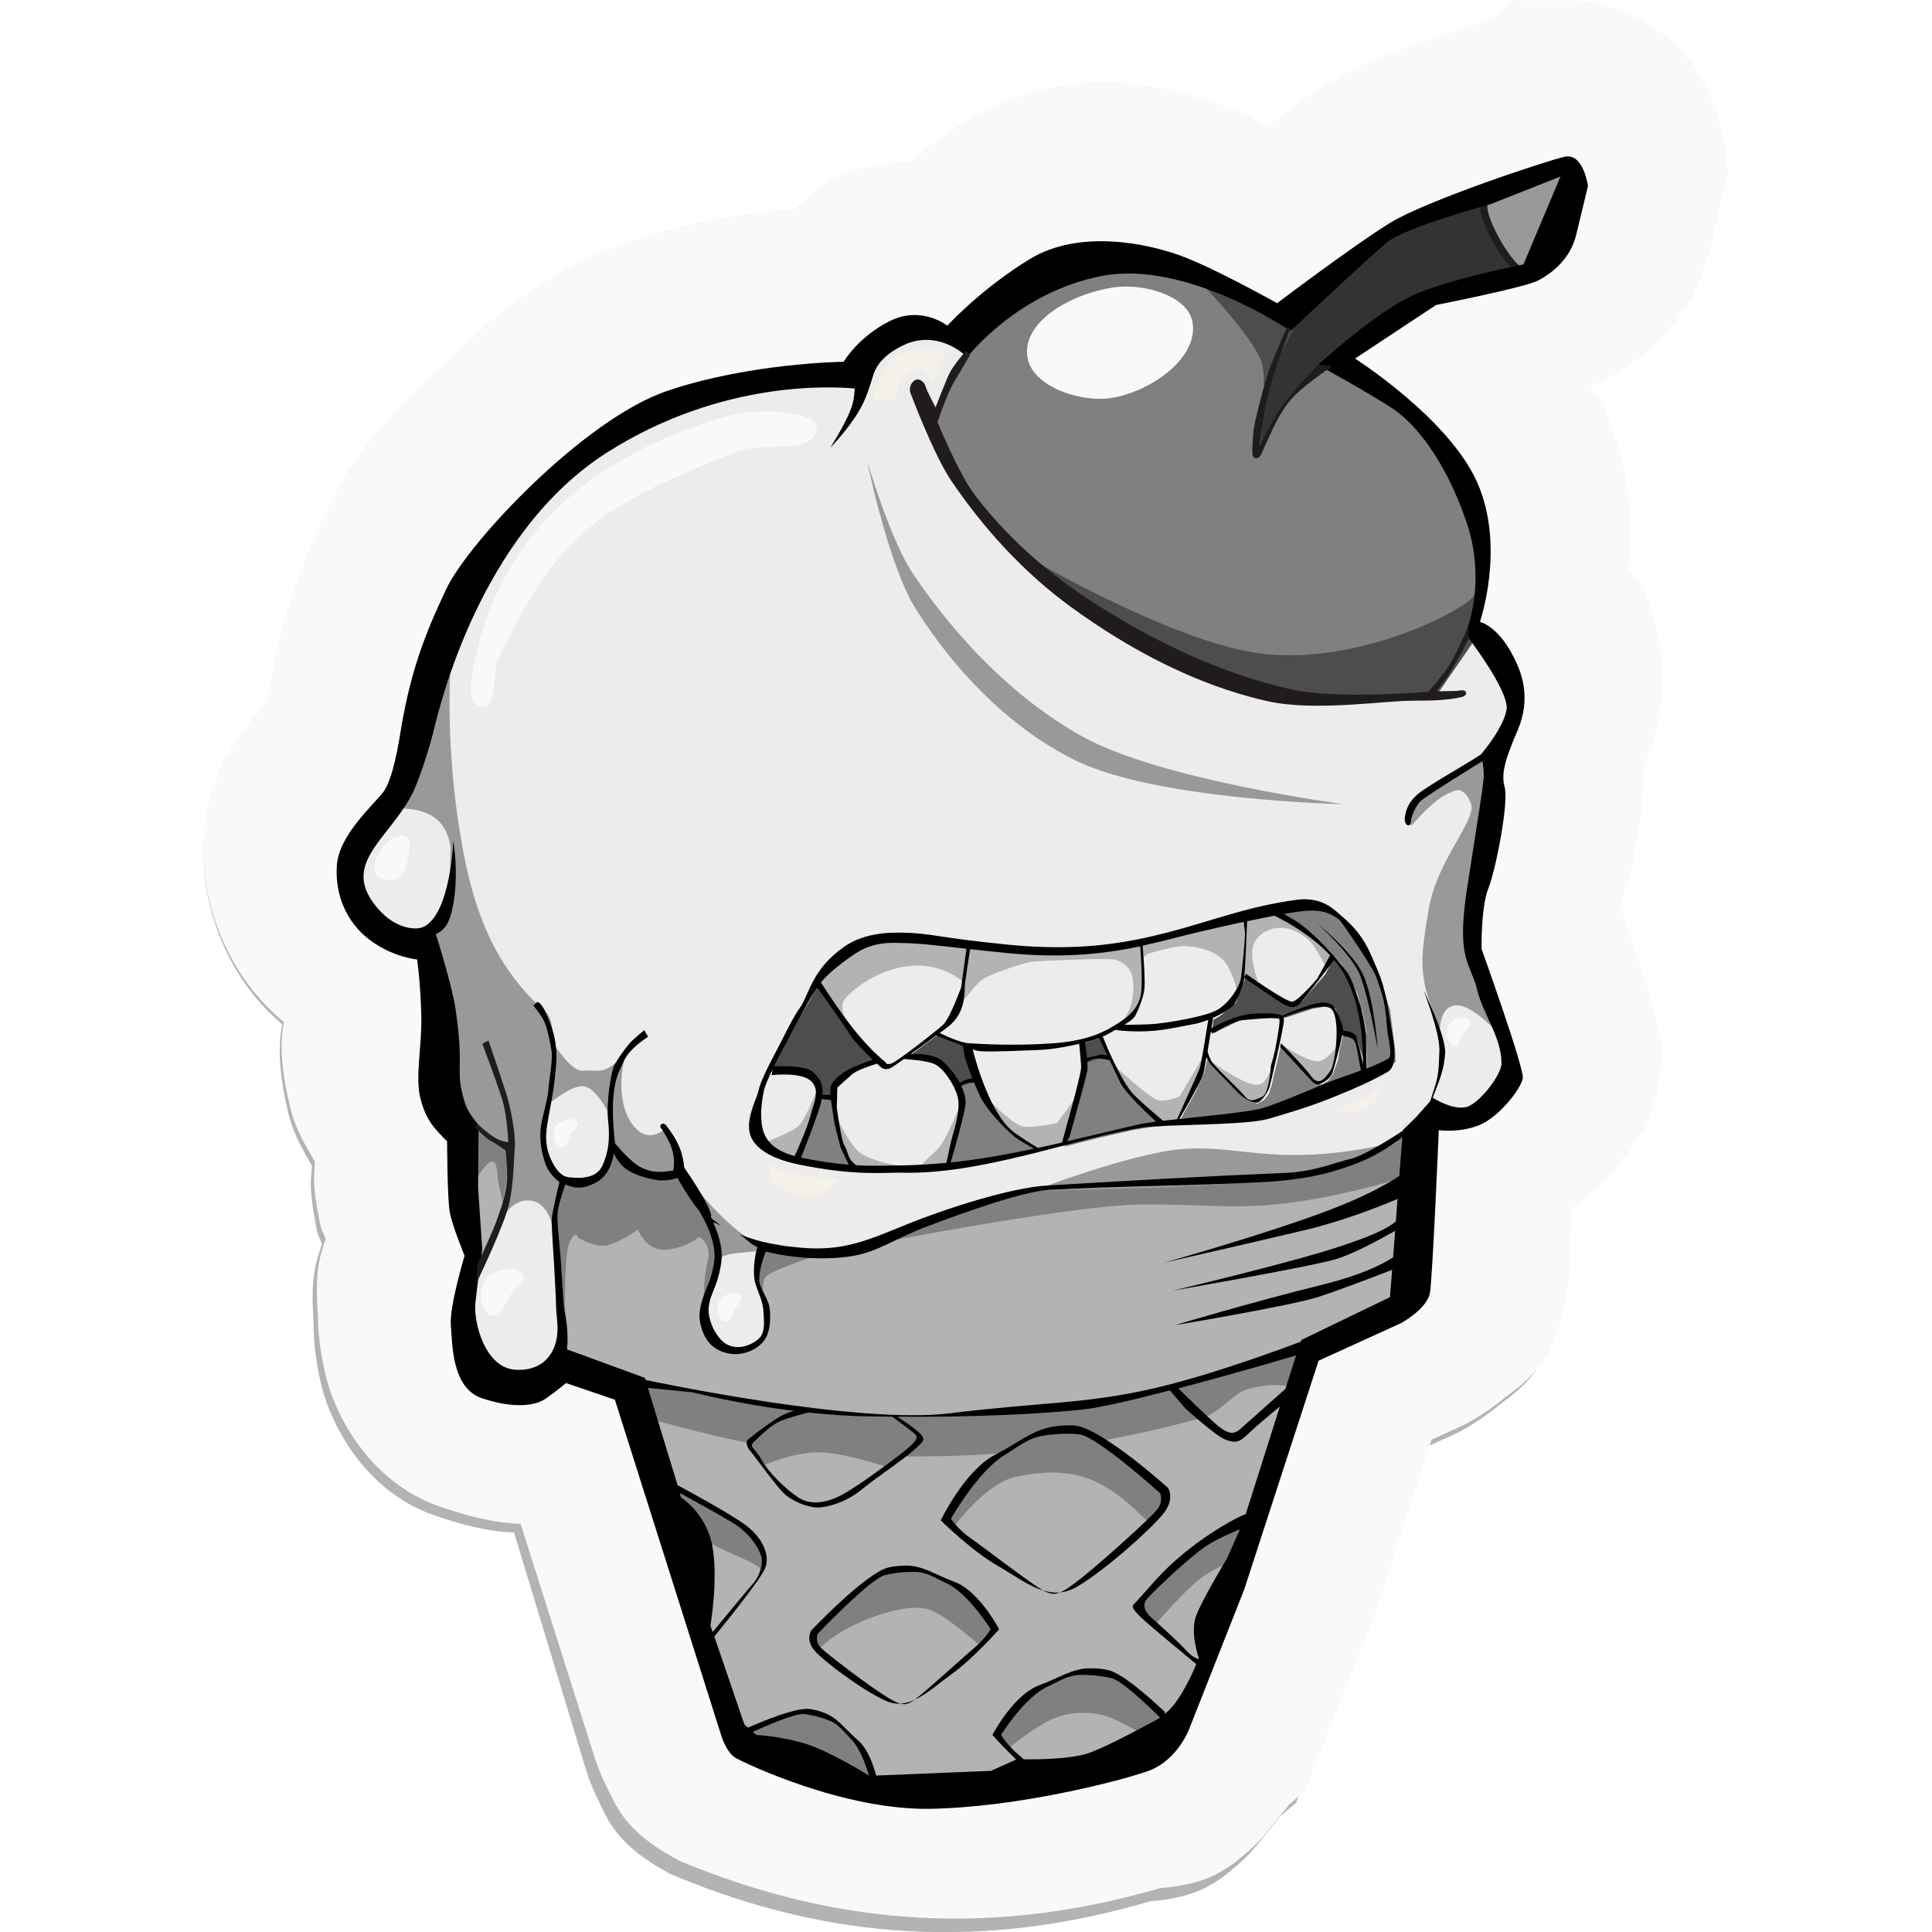 <?xml version="1.0" encoding="UTF-8"?>
<!-- Created with Inkscape (http://www.inkscape.org/) -->
<svg id="svg1140" width="30mm" height="30mm" version="1.1" viewBox="0 0 30 30" xmlns="http://www.w3.org/2000/svg">
 <g id="layer1">
  <path id="path56650" d="m3.171 12.991c-0.08 1.075 0.368 2.204 1.211 2.915-0.051 0.267-0.081 0.659 0.106 1.422 0.066 0.269 0.215 0.525 0.355 0.772-0.007 0.223-0.058 0.296 0.063 0.928l-6.49e-4 -6.5e-4c0.043 0.225 0.05 0.148 0.093 0.293-0.078 0.247-0.183 0.466-0.129 1.222 1.62e-5 -0.002-0.015 0.421 0.127 0.991 0.142 0.57 0.657 1.621 1.749 1.997 0.399 0.137 0.804 0.251 1.237 0.266l1.114 3.676 0.002 0.003-6.4e-6 6.49e-4c0.001 0.004 0.066 0.227 0.19 0.473 0.124 0.249 0.25 0.664 1.016 1.091l0.105 0.059 0.111 0.046c2.378 0.983 4.765 1.137 7.343 0.377 0.404-0.027 0.702-0.129 0.851-0.208 0.223-0.117 0.319-0.201 0.4-0.268 0.325-0.269 0.379-0.372 0.489-0.503 0.107-0.128 0.199-0.244 0.267-0.33l0.256-0.222 1.101-2.755 0.915-2.763 0.516-0.237 0.071-0.04s0.251-0.135 0.523-0.357c0.222-0.181 0.614-0.392 0.86-1.082l-20.92-7.739z" color="#000000" fill="#b3b3b3" stroke-width=".424" style="-inkscape-stroke:none"/>
  <path id="path56387" d="m23.465-4.3329379e-7 -0.256 0.283c-0.252 0.082-0.498 0.146-0.842 0.27-0.618 0.222-1.155 0.381-1.842 0.803-0.367 0.225-0.502 0.349-0.857 0.607-0.27-0.13-0.283-0.178-0.604-0.293-0.864-0.309-2.392-0.815-4.132 0.248-0.335 0.205-0.556 0.402-0.807 0.604-0.386-0.001-0.795 0.064-1.205 0.268-0.261 0.13-0.393 0.299-0.591 0.458-0.641 0.045-1.527 0.151-2.606 0.518-1.245 0.423-2.07 1.159-2.845 1.897-0.774 0.738-1.337 1.272-1.81 2.267-0.4 0.841-0.692 1.672-0.866 2.648l-0.007 0.038c-0.017 0.109-0.035 0.203-0.054 0.295-0.083 0.092-0.073 0.065-0.219 0.251-0.267 0.342-0.687 0.835-0.755 1.817-0.074 1.066 0.386 2.186 1.24 2.892-0.048 0.264-0.074 0.651 0.12 1.404 0.069 0.266 0.22 0.518 0.362 0.762-0.005 0.22-0.055 0.292 0.072 0.916l-6.49e-4 -6.49e-4c0.045 0.222 0.052 0.146 0.095 0.289-0.076 0.244-0.178 0.46-0.117 1.207-1.461e-4 -0.002-0.011 0.416 0.137 0.979 0.148 0.563 0.672 1.601 1.769 1.972 0.4 0.135 0.806 0.248 1.24 0.263l1.15 3.631 0.002 0.003v6.49e-4c0.001 0.004 0.069 0.224 0.194 0.468 0.127 0.246 0.256 0.656 1.026 1.077l0.105 0.058 0.112 0.045c2.387 0.971 4.776 1.123 7.347 0.372 0.403-0.027 0.7-0.128 0.849-0.206 0.221-0.116 0.317-0.199 0.398-0.265 0.322-0.265 0.375-0.367 0.484-0.496 0.106-0.126 0.197-0.241 0.264-0.326l0.254-0.219 1.074-2.721 0.887-2.729 0.514-0.234 0.071-0.039s0.25-0.134 0.519-0.353c0.27-0.219 0.796-0.482 0.986-1.611 0.077-0.455 0.049-0.459 0.064-0.722 0.011-0.189 0.023-0.415 0.034-0.635 0.263-0.189 0.466-0.382 0.628-0.57 0.134-0.154 0.249-0.307 0.363-0.494 0.114-0.187 0.259-0.311 0.356-0.935 0.082-0.524 0.014-0.594-0.003-0.705-0.018-0.111-0.034-0.18-0.05-0.247-0.032-0.133-0.064-0.243-0.1-0.362-0.072-0.238-0.157-0.498-0.243-0.751-0.108-0.318-0.15-0.434-0.215-0.617 0.141-0.403 0.205-0.69 0.267-1.046 0.036-0.209 0.067-0.418 0.086-0.649 0.011-0.14 0.032-0.287 0.017-0.505-0.036 0.115 0.129-0.208 0.229-0.702 0.109-0.541 0.081-1.32-0.228-2.022-0.059-0.134-0.169-0.201-0.24-0.323 0.071-0.669 0.04-1.546-0.379-2.497-0.063-0.144-0.15-0.218-0.22-0.345 0.081-0.034 0.054 0.003 0.187-0.065 0.584-0.298 1.399-0.892 1.687-2.094 0.087-0.362 0.182-0.75 0.182-0.75l0.094-0.384-0.052-0.393s-0.028-0.322-0.195-0.739c-0.084-0.208-0.199-0.479-0.511-0.812-0.312-0.333-0.956-0.731-1.663-0.741h-0.028zm1.657 14.216 0.004 0.022c-0.008 0.024 0.031-0.094-0.016 0.024 0.008-0.021 0.004-0.026 0.011-0.046z" color="#000000" fill="#f9f9f9" stroke-width=".421" style="-inkscape-stroke:none"/>
  <path id="path30503" d="m7.386 17.532-0.058 1.046 0.075 0.902 0.031 0.107 0.193-0.33 0.191-0.421 0.092-0.486 0.002-0.515-0.095-0.083zm14.654 0.008-0.168 0.043-0.412 0.209-0.709 0.344-1.496 0.179-1.823 0.055-1.35 0.103-1.292 0.324-1.309 0.541-0.91 0.147-0.626-0.097-0.083-0.03-0.095 0.247 0.022 0.388 0.145 0.561-0.164 0.323-0.284 0.095-0.31-0.081-0.203-0.396 0.019-0.465 0.172-0.448-0.292-0.912-0.242-0.419-0.123-0.036-0.197 0.064-0.547-0.152-0.268-0.291-0.02-0.035-0.074 0.363-0.203 0.161-0.269 0.052-0.197-0.045-0.04 0.165-0.083 1.126 0.073 0.772 0.087 0.459-0.1 0.134 1.184 0.528 0.922 3.347 0.713 2.162 1.752 0.75 1.876 0.086 1.135-0.169 1.381-0.389 0.585-0.503 0.293-0.504 0.545-1.177 0.992-3.178 0.309-0.958 1.51-0.715 0.191-2.389z" fill="#b3b3b3"/>
  <path id="path41225" d="m7.321 17.425-0.029 1.122s0.14-0.367 0.295-0.486c0.155-0.119 0.124 0.209 0.157 0.33 0.033 0.122 0.086 0.401 0.086 0.401l0.084-0.315 0.054-0.629zm14.684 0.112-0.433 0.217-0.641 0.309-1.559 0.232-1.24 0.065-1.61 0.063-0.685 0.079-0.958 0.282-0.887 0.328-0.292 0.119-0.933 0.227-0.46-0.013-0.46-0.078-0.081 0.222-0.016 0.254 0.105 0.306c-0.018-0.136-0.018-0.281 0.053-0.338 0.147-0.119 0.841-0.335 0.841-0.335s3.77-0.767 4.993-0.773c1.223-0.005 1.577 0.113 2.726-0.095 0.753-0.136 1.499-0.375 1.499-0.375zm-10.151 2.613c0.003 0.025 0.008 0.048 0.012 0.072l0.025 0.035zm0.012 0.072-0.815-1.17-0.448-0.796-0.088-0.059-0.34 0.035-0.326-0.075-0.302-0.304-0.047-0.055-0.09 0.377-0.237 0.16-0.399 0.002-0.072 0.171-0.09 0.353 0.168 1.827s-0.038-1.169 0.062-1.389c0.1-0.22 0.13-0.085 0.13-0.085s0.284 0.187 0.504 0.111c0.22-0.076 0.43-0.234 0.43-0.234s0.123 0.338 0.437 0.314c0.314-0.024 0.511-0.198 0.511-0.198s0.207 0.097 0.131 0.39c-0.076 0.293-0.055 0.813-0.055 0.813l0.984 0.021s-0.028-0.094-0.049-0.209z" fill="#808080"/>
  <path id="path15750" d="m15.077 5.262-0.038 0.22-0.287 0.451-0.238 0.548 0.144 0.617 0.819 1.163 0.586 0.608 0.603 0.463 0.574 0.37 0.603 0.364s0.814 0.39 0.842 0.403c0.028 0.013 0.61 0.225 0.61 0.225l0.981 0.185 1.047-0.032 0.866-0.036 0.326-0.398 0.332-0.62 0.538 0.689 0.006 0.875-0.165 0.476-0.259 2.088-0.119 0.748 0.563 1.608 0.136 0.444-0.44 0.482-0.629 0.154-0.353 0.108-0.085 1.749-0.155-1.611 0.029-0.061-0.345 0.22-0.884 0.386-1.269 0.155-1.327 0.05-1.469 0.06-0.583 0.057-1.422 0.394-1.272 0.513-1.25 0.086-0.274-0.13-0.04 0.228-0.011 0.377 0.157 0.445-0.04 0.319-0.166 0.202-0.309 0.071-0.306-0.143-0.141-0.289-0.012-0.342 0.192-0.56-0.039-0.442-0.303-0.632-0.24-0.346-0.293 0.05-0.364-0.104-0.442-0.384-0.128 0.432-0.251 0.139-0.332-0.015-0.088 0.305-0.048 0.624 0.131 1.074-0.069 0.804-0.419 0.336-1.168-0.549 0.181-0.502 0.099-0.787 0.199-0.233 0.241-0.581 0.103-0.786 0.027-0.251-0.242-0.078-0.31-0.208-0.369-0.732-0.102-1.298-0.39-0.87-0.544-0.199-0.428-0.81 0.118-0.725 0.906-1.293 0.179-0.927 0.601-1.48 0.795-1.076 0.772-0.999 0.717-0.263 1.777-0.829 0.878-0.143 0.915 0.001 0.379-0.274 0.457-0.415 1.041 0.076z" fill="#ececec"/>
  <path id="path41560" d="m14.423 6.566 0.491-0.879 0.209-0.519 0.937-0.888 1.275-0.284 1.619 0.424 1.11 0.54-0.08 0.208-0.266 0.711-0.143 0.503-0.051 0.515-0.007 0.141 0.198-0.336 0.188-0.373 0.425-0.452 0.335-0.256 1.022 0.523 0.502 0.64 0.468 0.666 0.292 0.612 0.084 0.626-0.158 0.996-0.174 0.372-0.489 0.738-1.098 0.091-1.351-0.086-2.104-0.771-1.573-1.156-0.871-0.909z" fill="#808080"/>
  <path id="path133721" transform="scale(.265)" d="m76.84 53.133-2.287 0.467 1.361 0.479 1.072 0.773 0.705 0.689 0.9 0.926 0.379 0.646 0.543 1.066 0.264 0.799 0.305 1.488 0.008 1.309 0.041 1.148 0.721-0.217 0.932-0.467-0.029-0.654-0.293-2.375-0.824-2.545-1.383-2.344-0.938-0.752-1.477-0.438zm1.961 7.434-0.102 0.113-0.209 0.842-0.072 0.537-0.311 0.871-0.264 0.383-0.391 0.242-0.221-0.068-0.443-0.359-0.432-0.523-0.68-0.715-0.531-0.555 0.053-0.082-0.127-0.066-0.264 1.18-0.436 1.674c-0.16 0.262-0.313 0.429-0.459 0.486l-0.258 0.072-0.199 0.02-0.416-0.205-0.551-0.547-0.928-0.957-0.42-0.438-0.334-0.621-0.307 1.188-0.496 1.043-0.932 1.656 1.42-0.008 2.725-0.096 1.178-0.205 5.656-2.105-0.111-0.561-0.277-1.426-0.217-0.463-0.646-0.307zm-14.234 1.457-0.445 0.029-0.486 0.211-0.146 0.967-0.498 2.117-0.607 1.84 1.947-0.5 2.135-0.488 1.08-0.166 0.645-0.055-1.611-1.5-0.549-0.77-0.393-0.711-0.469-0.918-0.602-0.057zm-7.182 1.383-0.438 0.035-0.371 0.109-0.363 0.094 0.279 0.949-0.057 0.549-0.277 1.217-0.51 1.961 0.289 0.027 1.328-0.184 1.102-0.15 2.344-0.467 0.271-0.135-0.561-0.275-1.01-0.668-0.969-1.062-0.881-1.658-0.178-0.342zm-9.191 0.963-1.336 3.557 1.523 0.502 1.777 0.23-0.656-1.219-0.361-1.227-0.24-1.807-0.707-0.037z" fill="#808080"/>
  <path id="path183153" d="m19.521 7.084 0.071-0.634 0.167-0.701 0.362-0.957 1.525-1.247 2.56-0.893 0.147 0.44-0.39 1.186-1.467 0.376-0.229-0.004-0.955 0.595-0.674 0.454-0.338 0.199-0.296 0.318-0.22 0.338z" fill="#333"/>
  <path id="path197092" d="m24.321 2.625-1.185 0.392s-0.243 0.039 0.036 0.597c0.279 0.558 0.523 0.661 0.523 0.661l0.451-0.543z" fill="#999" stroke="#201c1d" stroke-width=".112px"/>
  <path id="path268684" transform="scale(.265)" d="m75.004 53.516-2.463 0.568-5.627 1.266-4.627 0.588-5.055-0.541-0.484-0.09-3.496-0.264-1.68 0.051-1.994 0.805-0.703 0.705-0.441 0.248-0.295 0.514-0.16 0.225 0.016 0.025-0.041 0.072 0.82 1.154 0.178 0.279c0.001-0.007 0.004-0.014 0.006-0.021l0.941 1.324 1.561 1.797-1.053 0.469-0.992 0.615-0.406 0.5-0.041 0.828 0.189 1.312 0.762 1.48 1.324 0.912 1.17 0.363 1.758-0.127 0.652-0.518 1.264-1.648 0.402-1.598-0.295-1.164-0.738-1-0.834-0.566-1.477-0.102 1.352-0.996 0.496-0.354 1.711 0.652 0.424 1.209 0.602 1.721 0.885 1.369 1.133 0.74 1.064 0.33 1.311-0.287 0.41-0.457 0.568-0.852 0.574-2.32-0.172-1.578 1.098-0.412 0.848 1.951 0.846 1.467 0.939 0.926 1.004 0.836 0.828-0.086 1.135-2.303 0.43-1.088 0.328-1.9-0.111 0.836-0.082 0.391 0.225 0.348 0.971 1.146 0.982 1.076 0.711 0.33 0.178-0.09 0.227-0.123 0.213-0.248 0.25-0.637 0.178-0.908 0.334-1.447 0.166 0.047 1.455 1.168 1.176 0.049 0.623-0.809 0.152-0.992-0.223-1.287-0.242-0.301-0.465-0.145-0.525 0.113-1.02 0.24-0.959 0.432-0.918-0.082-1.098 0.061-0.443 0.107-0.344 0.1-0.613 0.215-0.748 0.328 0.09-0.777 0.811-0.59 0.652-0.627 0.328-0.873 0.127-0.268 2.166 1.408 0.512 0.199 0.432-0.082 0.932-1.043 1.193-1.66-1.572-1.387-1.672-1.25zm-29.768 9.188-0.094 0.254-0.074-0.002-0.104 0.207-0.457 1.518-0.08 0.219 0.004 0.037-0.244 0.811 0.418 0.852 0.021 0.215 0.52 0.754 0.258-0.109 0.818 0.533 0.557 0.111s-0.264-0.459-0.424-1.051l0.053-0.021 1.326-1.324 0.332-1.416-0.148-0.912-0.602-0.52-2.08-0.154z" fill="#ececec"/>
  <path id="path305117" transform="scale(.265)" d="m70.641 16.854s3.095 3.253 3.344 4.582c0.131 0.702 0.072 2.183-0.014 3.426l0.447-2.105 0.635-1.979 0.852-1.719-5.264-2.205zm3.33 8.008-0.17 0.803-0.002 1.229s0.096-0.921 0.172-2.031zm-15.305 6.893 0.115 0.15 8.385 6.006 3.621 1.488 6.391 1.793 6.809-0.178 2.625-3.809 0.656-4.639s-0.263 1.597-0.994 2.451c-0.731 0.854-6.556 3.87-12.131 3.311-5.575-0.559-15.477-6.574-15.477-6.574zm19.488 24.42-0.51 0.934-1.324 1.527-0.467 0.285-1.41-0.752-1.447-0.918-0.559 1.477-0.928 0.789-0.414 0.244-0.094 0.824 1.619-0.783 1.775-0.162 0.807 0.027 1.717-0.566 0.801-0.131 0.529 0.107 0.436 1.137 0.018 0.525 0.799 0.068 0.549 1.812 0.039-1.91-0.344-1.799-0.754-1.908-0.838-0.828zm-30.197 1.461-0.463 0.891-0.883 1.561-1.479 2.691 2.117 0.168 0.781 0.705 0.064 0.777 0.727-0.012 0.111-0.773 1.264-0.949 1.283-0.498-1.477-1.539-0.98-1.465-1.066-1.557zm6.984 3.012-1.719 1.271 1.396 0.27 0.979 0.744 0.697 0.754 0.572-0.25 0.457-0.025-0.609-2.09-1.773-0.674zm9.701 0.119-1.137 0.354 0.205 1.133 0.85-0.271 0.572 0.047-0.49-1.262z" fill="#4d4d4d"/>
  <path id="path74660" d="m20.303 20.87-0.513 0.212-1.422 0.419-1.609 0.322-0.792 0.038-0.943 0.09-0.426 0.024-0.724 0.005-0.684-0.029-0.432-0.052-1.509-0.206-1.352-0.253 0.141 0.579s0.952 0.269 1.598 0.389l-0.024 0.036 0.237 0.312s0.468-0.209 0.872-0.204c0.404 5e-3 1.077 0.237 1.077 0.237l0.229-0.175c0.474 0.005 1.002-0.008 1.576-0.052-0.086 0.05-0.159 0.094-0.189 0.119-0.106 0.088-0.725 0.889-0.725 0.889l0.123 0.139s0.489-0.675 0.953-0.775c0.465-0.1 0.931-0.124 1.39 0.147 0.459 0.271 0.671 0.612 0.727 0.553 0.056-0.059 0.207-0.293 0.211-0.335 0.004-0.042-0.044-0.144-0.044-0.144l-0.595-0.545s-0.211-0.12-0.409-0.228c0.595-0.105 1.154-0.238 1.629-0.368 0.257-0.07 0.475-0.372 0.674-0.434 0.479-0.149 0.785-0.026 0.785-0.026zm-9.792 2.268 0.277 0.708s0.442 0.227 0.727 0.346c0.285 0.119 0.341 0.212 0.341 0.212l-0.013-0.303s-0.147-0.242-0.23-0.328c-0.084-0.086-1.102-0.635-1.102-0.635zm8.953 0.452-0.462 0.141-0.708 0.518-0.591 0.636-0.003 0.134 0.23 0.216s0.41-0.478 0.671-0.693c0.261-0.215 0.634-0.336 0.634-0.336zm-5.448 0.789-0.251 0.022-0.492 0.351-0.617 0.61 0.046 0.26s0.183-0.211 0.567-0.393c0.384-0.182 0.899-0.332 1.172-0.231 0.272 0.101 0.798 0.576 0.798 0.576l0.209-0.26-0.128-0.219-0.243-0.318-0.36-0.228-0.387-0.159zm2.894 1.587c-0.11 0-0.235 0.005-0.272 0.023-0.066 0.031-0.257 0.121-0.371 0.169-0.114 0.049-0.323 0.169-0.409 0.238-0.086 0.069-0.405 0.532-0.405 0.532l0.202 0.229s0.272-0.243 0.596-0.42c0.324-0.177 0.705-0.165 0.947-0.083 0.242 0.082 0.662 0.349 0.662 0.349l0.31-0.252-0.349-0.339s-0.318-0.285-0.419-0.346c-0.102-0.061-0.273-0.089-0.314-0.096-0.018-0.003-0.094-6e-3 -0.179-0.006zm-4.491 0.634c-0.045 0-0.079 0.003-0.09 0.009-0.029 0.013-0.709 0.262-0.709 0.262l-0.029 0.059 0.226 0.26 1.317 0.543 0.448 0.029s-0.208-0.623-0.255-0.687c-0.047-0.065-0.317-0.298-0.351-0.337-0.035-0.04-0.164-0.069-0.294-0.106-0.081-0.023-0.188-0.031-0.263-0.031z" fill="#808080"/>
  <path id="path113439" transform="scale(.265)" d="m50.816 27.041s1.235 6.107 2.867 8.68c2.285 3.602 5.464 6.913 9.285 8.811 4.77 2.369 15.766 2.588 15.766 2.588s-10.728-1.404-15.34-3.98c-3.983-2.226-7.308-5.708-9.873-9.482-1.339-1.97-2.705-6.615-2.705-6.615zm-24.389 11.629-3.529 8.762s1.244-0.25 2.344 0.336c1.1 0.586 1.156 1.943 1.156 1.943l-0.035 1.801-0.506 2.25-0.73 1.592 0.574 6.281 1.174 3.531 1.48 1.438 1.309 0.461 0.18 0.797-0.395 2.719-0.385 1.436s0.677-1.745 1.93-1.676c1.252 0.069 1.408 1.762 1.408 1.762l0.457-3.082-0.939-1.07-0.201-1.74 0.244-1.373s1.378-1.184 2.143-1.197c0.765-0.013 1.475 1.451 1.475 1.451l0.213 2.227 0.998 1.014 1.701 0.533 1.092-0.17 0.982 1.041 0.959 1.873 0.451 1.986c1e-6 0-0.105 0.265 0.5-0.021 0.605-0.286 4.062-0.254 2.111-0.498-0.325-0.041 0.035 3.41e-4 -0.479-0.326-1.054-0.671-2.601-2.059-3.781-3.805-0.575-0.85-0.826-2.166-1.348-2.793-0.735 0.548-1.245 0.414-1.654 0.035-0.773-0.716-1.214-2.259-0.686-4.387-1.436 1.282-1.36 0.848-2.469 0.938-0.675 0.055-1.42-1.19-1.709-1.502-0.153-1.898-0.272-1.718-0.875-2.289-2.117-2.004-3.526-4.572-4.324-8.477-1.319-6.452-0.836-11.799-0.836-11.799zm61.059 5.385-1.131 0.834-2.914 1.801c-0.586 0.556-0.767 1.131-0.768 1.713 0.959-1.032 1.568-1.726 2.615-2.086 0.53-0.183 0.975 0.722 0.945 1.053-0.095 1.077-2.061 3.286-2.504 5.84-0.484 2.793-0.493 3.498-0.104 5.086l0.742 2.129s-0.044-1.581 1.061-1.518c1.104 0.064 2.922 2.246 2.922 2.246l-1.369-3.482-0.471-3.84 0.764-3.408 0.418-5.18-0.207-1.188zm-5.467 22.822c-7.106 1.678-9.202 0.152-12.787 0.457-3.001 0.255-8.697 2.445-8.697 2.445s10.23-0.109 15.293-0.752c3.172-0.403 6.191-2.15 6.191-2.15z" fill="#999"/>
  <path id="path210251" d="m19.85 16.193-0.066 0.277c0.044-0.145 0.066-0.277 0.066-0.277zm0.065 0.036 0.169 0.21 0.19 0.22 0.159 0.144 0.057 0.027 0.119-0.074 0.075-0.12 0.05-0.203 0.023-0.191s-0.102 0.175-0.249 0.231c-0.147 0.056-0.592-0.243-0.592-0.243zm-1.216 0.15-0.381 0.644s-0.206 0.096-0.343 0.057c-0.137-0.039-0.662-0.525-0.662-0.525l0.196 0.36 0.237 0.258 0.249 0.217 0.096 0.059 0.196-0.038 0.164-0.34 0.177-0.354zm1.085 0.091c-0.05 0.164-0.126 0.346-0.229 0.371-0.193 0.048-0.75-0.361-0.75-0.361l0.162 0.196 0.26 0.262 0.161 0.143 0.086 0.016 0.064-0.008 0.101-0.08 0.027-0.044 0.052-0.145 0.046-0.262zm-2.942 0.169s-0.037 0.119-0.059 0.23zm-0.059 0.23-0.007 0.027c0.003-0.007 0.004-0.013 5e-3 -0.018 6.49e-4 -0.003 0.001-0.006 0.002-0.009zm-4.072-0.014s-0.185 0.487-0.292 0.609c-0.108 0.121-0.595 0.294-0.595 0.294l0.257 0.193 0.242 0.07 0.083-0.122 0.143-0.316 0.153-0.53zm4.065 0.042c-0.049 0.138-0.365 0.543-0.365 0.543s-0.316 0.066-0.502 0.057c-0.186-0.01-0.652-0.519-0.652-0.519l0.247 0.373 0.223 0.249 0.237 0.158 0.149 0.096 0.406-0.069 0.086-0.216zm-1.845 0.19s-0.221 0.622-0.393 0.779c-0.172 0.157-0.253 0.247-0.253 0.247l-0.348-0.014s-0.383-0.065-0.567-0.189c-0.184-0.124-0.391-0.589-0.391-0.589l0.039 0.268 0.111 0.347 0.127 0.194 0.324 0.023 0.762 0.014 0.382-0.071 0.148-0.584z" fill="#b3b3b3"/>
  <path id="path293615" d="m14.714 15.864 0.245-0.611s-0.311-0.309-0.842-0.252c-0.531 0.057-0.934 0.409-1.016 0.538-0.082 0.129 0.095 0.418 0.095 0.418l-0.516-0.689 0.324-0.373 0.413-0.284 0.843-0.037 0.736 0.101 1.546 0.126 1.245-0.191 1.531-0.352 0.48-0.121 0.508 0.355 0.391 0.363-0.103 0.171s-0.165-0.325-0.257-0.415c-0.092-0.09-0.378-0.304-0.674-0.151-0.32 0.165-0.221 0.468-0.134 0.784l-0.215-0.1-0.1 0.301s-0.005-0.178-0.156-0.452c-0.151-0.274-0.614-0.318-0.758-0.298-0.143 0.019-0.473 0.114-0.473 0.114l-0.079 0.061 0.004 0.436s-0.086 0.36-0.128 0.429c-0.042 0.069-0.161 0.149-0.161 0.149l-0.127 0.075s0.325-0.252 0.253-0.763c-0.021-0.148-0.133-0.253-0.261-0.291-0.129-0.038-1.212 0.02-1.284 0.026-0.112 9e-3 -0.653 0.182-0.798 0.286-0.142 0.102-0.53 0.648-0.53 0.648z" fill="#b3b3b3"/>
  <path id="path6701" d="m21.492 16.818c-0.03 0.036-0.172 0.151-0.307 0.226-0.135 0.075-0.511 0.199-0.511 0.199s0.324 0.056 0.47-0.002c0.291-0.115 0.348-0.423 0.348-0.423z" fill="#f5f1e8"/>
  <path id="path47160-3" d="m24.348 2.428c-0.017 0-0.034 0.002-0.052 0.006-0.292 0.065-2.154 0.685-2.71 1.026-0.555 0.341-1.755 1.248-1.755 1.248s-0.996-0.559-1.517-0.745c-0.522-0.186-1.561-0.405-2.325 0.061-0.764 0.467-1.279 1.033-1.279 1.033s-0.398-0.318-0.892-0.072c-0.494 0.246-0.718 0.633-0.718 0.633h-2.24e-4s-1.451 0.015-2.74 0.452c-1.289 0.438-3.083 2.344-3.429 3.074-0.356 0.749-0.548 1.293-0.694 2.114-0.049 0.309-0.137 0.85-0.289 1.046-0.153 0.197-0.685 0.666-0.717 1.13-0.032 0.464 0.151 0.884 0.5 1.153 0.36 0.277 0.746 0.312 0.746 0.312s0.053 0.366 0.065 0.862c0.012 0.496-0.1 0.956-0.013 1.297 0.088 0.341 0.215 0.464 0.414 0.665 0 0 0.001 0.909 0.044 1.117 0.042 0.208 0.227 0.659 0.227 0.659s-0.238 0.786-0.213 1.085c0.025 0.298 0.015 0.969 0.481 1.127 0.466 0.158 0.816 0.127 0.985 0.011 0.169-0.116 0.322-0.246 0.322-0.246l0.759 0.258 1.658 5.235s0.08 0.254 0.223 0.332c0.143 0.078 1.667 0.812 3.025 0.786 1.358-0.026 2.916-0.426 3.369-0.585 0.453-0.158 0.639-0.645 0.639-0.645l0.859-2.178 1.154-3.55 1.284-0.585s0.404-0.223 0.445-0.468c0.041-0.245 0.138-2.527 0.138-2.527s0.318 0.047 0.628-0.078c0.31-0.125 0.652-0.571 0.676-0.728 0.025-0.157-0.64-2.007-0.64-2.007s-0.013-0.643 0.105-0.941c0.118-0.298 0.321-1.343 0.252-1.577-0.069-0.234 0.065-0.532 0.131-0.707 0.066-0.175 0.328-0.598 0.064-1.196-0.263-0.598-0.578-0.658-0.578-0.658s0.401-1.162-0.04-2.162c-0.441-1-1.899-1.927-1.899-1.927l1.258-0.832s1.366-0.269 1.58-0.378c0.214-0.109 0.507-0.338 0.595-0.708 0.089-0.369 0.184-0.76 0.184-0.76s-0.06-0.458-0.309-0.461zm-0.117 0.313-0.575 1.365s-1.037 0.2-1.646 0.449c-0.609 0.249-1.544 1.112-1.544 1.112s0.807 0.443 1.156 0.675c0.349 0.232 0.807 0.778 1.143 1.744 0.336 0.966-0.01 1.757-0.01 1.757s0.693 0.889 0.638 1.183c-0.055 0.295-0.397 0.688-0.397 0.688-0.159 0.114-0.779 0.457-0.965 0.605-0.141 0.112-0.2 0.237-0.216 0.374-0.016 0.137 0.09 0.157 0.094 0.074 0.003-0.083 0.074-0.277 0.182-0.354 0.263-0.186 0.683-0.441 0.928-0.594 0.012 0.069 0.024 0.161 0.02 0.245-0.009 0.161-0.087 0.622-0.255 1.708-0.169 1.086 0.025 1.157 0.139 1.54 0.084 0.418 0.392 0.773 0.392 1.201 0 0.163-0.29 0.554-0.498 0.659-0.208 0.105-0.57-0.126-0.57-0.126 0.124-0.318 0.171-0.43 0.193-0.684 0.021-0.271-0.338-0.989-0.338-0.989s0.281 0.711 0.247 0.982c-0.011 0.363-0.021 0.374-0.141 0.745l-0.217 0.244-0.208 0.205-6.49e-4 0.009c-0.049 0.033-0.577 0.383-0.814 0.438-0.249 0.057-0.547 0.197-1.016 0.217-1.295 0.054-2.402 0.12-3.696 0.196-0.56 0.033-1.56 0.354-2.171 0.601-0.588 0.238-0.976 0.424-1.642 0.365-0.281-0.025-0.293-0.034-0.455-0.062-0.229-0.04-0.389-0.104-0.515-0.149 0.113 0.06 0.156 0.145 0.288 0.201 0 0-0.074 0.225-0.049 0.48 0.014 0.141 0.131 0.329 0.141 0.503 0.008 0.149 0.039 0.343-0.073 0.442-0.145 0.127-0.406 0.2-0.579 0.02-0.104-0.109-0.175-0.26-0.195-0.41-0.015-0.11 0.017-0.226 0.059-0.327 0.041-0.101 0.097-0.227 0.133-0.459 0.034-0.216-0.038-0.444-0.125-0.635 0.053 0.017 0.045 0.023 0.135 0.053-0.043-0.016-0.165-0.115-0.171-0.127 0.054-0.081-0.297-0.607-0.412-0.774-0.026-0.248-0.094-0.413-0.285-0.661-0.06-0.059-0.121 0.018-0.063 0.062 0.139 0.219 0.216 0.383 0.18 0.643-0.246 0.04-0.337 0.026-0.486-0.039-0.174-0.075-0.42-0.382-0.42-0.382s-0.05-0.374-0.03-0.676c0.02-0.301 0.073-0.408 0.17-0.611 0.097-0.203 0.372-0.367 0.372-0.367l-0.059-0.103s-0.169 0.134-0.237 0.214c-0.067 0.08-0.211 0.276-0.243 0.365-0.032 0.088-0.112 0.516-0.082 0.807 0.03 0.291 0.012 0.502-0.091 0.723-0.103 0.22-0.409 0.183-0.477 0.178-0.068-0.005-0.187-6.8e-5 -0.316-0.274-0.129-0.274-0.067-0.513-0.033-0.708 0.023-0.134 0.092-0.453 0.112-0.808 0.02-0.355-0.083-0.589-0.157-0.76-0.074-0.171-0.137-0.177-0.137-0.177l-0.062 0.057s0.092 0.107 0.152 0.213c0.061 0.105 0.108 0.352 0.131 0.492 0.023 0.139-0.038 0.437-0.048 0.598-0.01 0.161-0.109 0.45-0.124 0.635-0.015 0.186 0.028 0.387 0.085 0.54 0.057 0.153 0.21 0.263 0.21 0.263s-0.111 0.438-0.119 0.571c-0.007 0.133 0.029 0.574 0.034 0.686 0.003 0.077 0.017 0.328 0.028 0.528 0.002 0.164 0.014 0.304 0.022 0.383 0.044 0.421-0.174 0.777-0.651 0.746-0.477-0.03-0.66-0.761-0.617-1.063 0.039-0.341 0.071-0.547 0.104-0.81l-0.064-0.945s0.004-0.91 0.007-0.981c-0.16-0.203-0.206-0.259-0.269-0.564-0.063-0.306 0.033-0.436-0.091-1.249-0.059-0.388-0.304-1.153-0.304-1.153 0.118-0.052 0.185-0.135 0.235-0.304 0.05-0.169 0.12-0.593 0.037-1.143 0 0-0.046 1.16-0.474 1.34-0.122 0.051-0.492 0.03-0.791-0.411-0.406-0.598 0.241-0.962 0.603-1.613 0.114-0.206 0.28-0.715 0.358-1.033 0.086-0.35 0.716-3.062 2.699-4.319 1.775-1.125 3.501-1.02 3.839-0.988-0.021 0.206-2.63e-4 0.295-0.38 0.922 0.472-0.518 0.545-0.727 0.665-1.126 0.07-0.233 0.284-0.391 0.535-0.498 0.533-0.197 0.925 0.216 0.925 0.216s0.773-1.007 2.089-1.262c1.316-0.255 2.932 0.854 2.932 0.854s1.234-1.16 1.508-1.384c0.274-0.224 1.609-0.589 1.609-0.589zm-2.456 14.92-0.046 0.599c-0.179 0.12-0.507 0.307-1.069 0.523-0.96 0.368-2.583 0.824-2.583 0.824s1.334-0.303 2.193-0.508c0.576-0.137 1.126-0.353 1.431-0.482l-0.027 0.35c-0.156 0.132-0.458 0.251-0.844 0.38-0.769 0.258-2.619 0.694-2.619 0.694s2.118-0.367 2.527-0.487c0.254-0.074 0.657-0.289 0.926-0.442l-0.032 0.412c-0.2 0.13-0.534 0.285-1.091 0.423-1.12 0.277-2.3 0.631-2.3 0.631s1.787-0.299 2.22-0.436c0.293-0.093 0.829-0.298 1.156-0.424l-0.033 0.424-1.378 0.666-0.008 0.025c-0.259 0.099-1.397 0.524-2.312 0.732-1.033 0.236-1.689 0.204-3.151 0.382-1.437 0.175-4.601-0.496-4.71-0.519l-0.01-0.032-1.21-0.443c0.023-0.238-0.008-0.452-0.049-0.667-0.007-0.094-0.028-0.384-0.045-0.671-0.02-0.332-0.08-0.686-0.043-0.852 0.037-0.166 0.11-0.371 0.11-0.371 0.173 0.074 0.289 0.068 0.479-0.031 0.242-0.127 0.272-0.452 0.272-0.452s0.068 0.145 0.176 0.231c0.108 0.086 0.301 0.151 0.477 0.181 0.175 0.031 0.338-0.031 0.338-0.031s0.172 0.316 0.335 0.51c0.026 0.044 0.054 0.093 0.082 0.147 0.099 0.194 0.184 0.442 0.152 0.647-0.034 0.22-0.084 0.33-0.127 0.434-0.042 0.104-0.115 0.3-0.098 0.453 0.017 0.151 0.078 0.314 0.192 0.414 0.108 0.095 0.269 0.143 0.412 0.13 0.149-0.014 0.309-0.089 0.397-0.21 0.097-0.133 0.102-0.323 0.088-0.487-0.014-0.157-0.16-0.325-0.163-0.444-0.004-0.148 0.055-0.332 0.1-0.45 0.453 0.112 0.959 0.134 1.357 0.068 0.392-0.068 0.636-0.262 1.108-0.442 0.472-0.18 1.498-0.559 1.935-0.584 1.133-0.063 2.16-0.062 3.261-0.117 0.66-0.033 1.056-0.123 1.476-0.278 0.392-0.145 0.689-0.376 0.747-0.424zm-1.649 3.384-0.013 0.04-0.153 0.482c-0.117 0.104-0.6 0.533-0.698 0.62-0.11 0.098-0.185 0.068-0.302-0.01-0.115-0.077-0.64-0.596-0.663-0.618 0.792-0.208 1.601-0.444 1.83-0.513zm-10.065 0.506 0.695 0.069s0.692 0.179 1.577 0.289c-0.07 0.016-0.155 0.046-0.24 0.098-0.199 0.123-0.437 0.31-0.482 0.35-0.046 0.04 0.009 0.146 0.038 0.172 0.029 0.026 0.433 0.592 0.551 0.686 0.118 0.094 0.329 0.192 0.491 0.193 0.161 0 0.45-0.083 0.684-0.275 0.234-0.192 0.65-0.466 0.799-0.602 0.149-0.136 0.208-0.165 0.125-0.258-0.074-0.083-0.313-0.241-0.365-0.275 1.088 0.011 2.21-0.038 2.88-0.111 0.291-0.032 0.813-0.157 1.352-0.297l0.237 0.276s0.472 0.431 0.622 0.487c0.15 0.056 0.211 0.054 0.356-0.088 0.099-0.097 0.346-0.304 0.493-0.426l-0.53 1.671c-0.065 0.025-0.154 0.068-0.276 0.138-0.503 0.288-0.88 0.618-1.108 0.87-0.228 0.252-0.276 0.312-0.327 0.365-0.05 0.052-0.095 0.062 0.095 0.241 0.164 0.155 0.664 0.562 0.848 0.717-0.05 0.117-0.176 0.403-0.325 0.601-0.056 0.074-0.111 0.128-0.165 0.172v-0.033c-0.291-0.274-0.675-0.605-0.883-0.649-0.091-0.02-0.183-0.029-0.277-0.027-0.282 0.002-0.475 0.15-0.784 0.262-0.411 0.15-0.732 0.774-0.732 0.774s0.163 0.183 0.368 0.381l-0.391 0.176-1.783 0.073c-0.046-0.181-0.133-0.42-0.287-0.553-0.202-0.173-0.306-0.341-0.52-0.422-0.071-0.028-0.144-0.047-0.219-0.058-0.009-0.001-0.019-0.002-0.03-0.003h-0.023c-0.217 0.004-0.629 0.169-0.91 0.292l-0.056-0.048-0.467-1.367c0.186-0.228 0.731-0.905 0.792-1.068 0.074-0.198-0.042-0.461-0.297-0.655-0.242-0.185-0.992-0.587-1.066-0.627zm2.493 0.382c0.226 0.024 0.458 0.044 0.696 0.054 0.196 0.008 0.401 0.008 0.604 0.011 0.02 0.015 0.354 0.255 0.37 0.288 0.017 0.035 0.045 0.079-0.276 0.322-0.321 0.244-0.701 0.515-0.895 0.615-0.194 0.1-0.454 0.167-0.663 0.026-0.209-0.14-0.464-0.396-0.567-0.586-0.102-0.19-0.212-0.19-0.101-0.289 0.11-0.1 0.26-0.263 0.442-0.327 0.128-0.045 0.299-0.091 0.39-0.114zm4.045 0.2c-0.079-0.001-0.16 0.006-0.241 0.019-0.326 0.05-0.549 0.254-0.905 0.437-0.474 0.243-0.845 1.019-0.845 1.019s0.485 0.479 0.887 0.707c0.234 0.133 0.464 0.309 0.702 0.382-0.219-0.127-0.928-0.676-1.12-0.808-0.209-0.144-0.31-0.308-0.31-0.308s0.418-0.737 0.833-0.988c0.22-0.133 0.367-0.266 0.61-0.302 0.215-0.032 0.412-0.034 0.543-0.02 0.279 0.03 1.236 0.893 1.262 0.916 0 0 0.052 0.129-0.044 0.25-0.095 0.122-0.798 0.761-1.168 1.058-0.166 0.133-0.269 0.202-0.344 0.232 0.086-0.008 0.174-0.035 0.265-0.088 0.44-0.258 1.165-0.909 1.345-1.141 0.181-0.232 0.068-0.394 0.068-0.394s-1.041-0.941-1.459-0.97c-0.026-0.002-0.052-0.003-0.079-0.003zm-0.14 2.595c-0.089 0.008-0.177-0.005-0.263-0.032 0.02 0.012 0.036 0.02 0.047 0.024 0.073 0.026 0.123 0.046 0.216 0.008zm-5.905-1.547c0.202 0.11 0.626 0.343 0.84 0.475 0.286 0.177 0.431 0.451 0.436 0.569 0.005 0.119-0.053 0.271-0.137 0.365-0.074 0.083-0.521 0.624-0.627 0.752l-0.034-0.1s0.123-0.72 0.03-1.232c-0.093-0.512-0.485-0.755-0.485-0.755zm8.7 0.563-0.198 0.45s-0.39 0.643-0.485 0.902c-0.095 0.259 0.045 0.654 0.045 0.654s-0.006 0.013-0.006 0.014c-0.051-0.017-0.114-0.054-0.185-0.13-0.183-0.197-0.475-0.451-0.558-0.527-0.083-0.076-0.142-0.183-0.05-0.288 0.092-0.105 0.666-0.656 0.931-0.824 0.15-0.095 0.356-0.188 0.507-0.25zm-5.221 0.568c-0.078 0.001-0.155 0.01-0.231 0.026-0.346 0.075-1.206 0.98-1.206 0.98s-0.094 0.148 0.056 0.317c0.15 0.169 0.748 0.619 1.112 0.779 0.074 0.033 0.147 0.044 0.218 0.04-0.062-0.016-0.147-0.06-0.284-0.15-0.306-0.2-0.886-0.643-0.965-0.732-0.079-0.089-0.036-0.202-0.036-0.202 0.022-0.022 0.813-0.853 1.044-0.912 0.108-0.028 0.271-0.05 0.449-0.05 0.201 0 0.322 0.091 0.504 0.175 0.343 0.157 0.688 0.715 0.688 0.715 0 0-0.083 0.148-0.256 0.292-0.158 0.132-0.744 0.672-0.925 0.804 0.197-0.089 0.387-0.263 0.58-0.402 0.332-0.237 0.733-0.693 0.733-0.693s-0.307-0.596-0.699-0.739c-0.294-0.107-0.478-0.249-0.748-0.25zm0.167 2.084c-0.072 0.033-0.144 0.054-0.218 0.059 0.077 0.02 0.119-0.002 0.179-0.033 0.009-0.005 0.023-0.014 0.039-0.026zm2.595-0.388c0.186 0 0.357 0.023 0.47 0.052 0.142 0.036 0.484 0.35 0.749 0.609-0.087 0.06-0.153 0.086-0.153 0.086s-0.617 0.344-0.946 0.463c-0.285 0.103-0.851 0.103-1.017 0.101-0.026-0.023-0.066-0.059-0.084-0.074-0.181-0.151-0.269-0.306-0.269-0.306s0.362-0.585 0.721-0.749c0.191-0.087 0.317-0.183 0.528-0.183zm-4.336 0.608c0.012-0.001 0.022-0.001 0.031 0 0.094 0.01 0.231 0.041 0.372 0.094 0.16 0.06 0.229 0.169 0.349 0.29 0.137 0.138 0.23 0.392 0.283 0.572-0.011-7e-3 -0.602-0.378-0.992-0.497-0.394-0.12-0.757-0.134-0.757-0.134l-0.057-0.049c0.261-0.117 0.618-0.267 0.771-0.277zm5.625 0.811c-0.004 0.003-0.009 0.007-0.013 0.01h0.013z"/>
  <path id="path204-6" d="m15.003 5.441s-0.197 0.233-0.254 0.344c-0.056 0.11-0.222 0.541-0.222 0.541s-0.145-0.276-0.157-0.331c-0.012-0.055-0.102-0.149-0.183-0.077-0.08 0.072-0.054 0.171-0.054 0.171s0.357 0.962 0.642 1.382c0.503 0.741 1.125 1.422 1.849 1.95 0.912 0.665 1.952 1.218 3.053 1.466 0.758 0.171 1.899-0.019 2.331-0.009 0.432 0.01 0.675-0.051 0.675-0.051s0.094-0.016 0.081-0.074c-0.012-0.058-0.13-0.025-0.13-0.025l-0.333 0.007c0.21-0.244 0.359-0.534 0.509-0.824l-0.012-0.181s-0.181 0.42-0.303 0.613c-0.09 0.143-0.315 0.399-0.315 0.399s-1.421 0.119-2.107-0.032c-1.132-0.249-2.21-0.775-3.18-1.41-0.664-0.435-1.273-0.979-1.753-1.61-0.258-0.339-0.582-1.137-0.582-1.137s0.154-0.449 0.241-0.594c0.087-0.145 0.264-0.449 0.264-0.449z" fill="#201c1d"/>
  <path id="path5545-7" d="m20.033 5.107s-0.15 0.385-0.278 0.804c-0.129 0.419-0.201 1.023-0.201 1.023s0.22-0.439 0.361-0.638c0.162-0.229 0.554-0.632 0.554-0.632l0.217 0.024s-0.466 0.309-0.644 0.52c-0.187 0.223-0.285 0.469-0.423 0.765-0.026 0.057-0.037 0.14-0.122 0.143-0.084 0.003-0.041-0.242-0.037-0.386 0.004-0.144 0.199-0.875 0.269-1.049 0.07-0.174 0.26-0.609 0.26-0.609z" fill="#201c1d"/>
  <path id="path13769-5" d="m7.421 17.456s0.106 0.107 0.237 0.193c0.13 0.085 0.235 0.087 0.235 0.087s-0.016-0.408-0.093-0.658c-0.077-0.25-0.31-0.871-0.31-0.871l0.095-0.05s0.27 0.788 0.304 0.92c0.034 0.132 0.124 0.533 0.105 0.749-0.019 0.216-0.015 0.497-0.081 0.835-0.066 0.337-0.51 1.251-0.51 1.251l0.013-0.286s0.235-0.49 0.318-0.735c0.083-0.245 0.15-0.421 0.14-0.702-0.01-0.281-0.024-0.326-0.024-0.326s-0.163-0.116-0.24-0.154c-0.077-0.038-0.242-0.211-0.242-0.211z" fill="#201c1d"/>
  <path id="path208-3" d="m20.275 13.963c-0.044-0.001-0.09 0.002-0.141 0.009-0.77 0.104-1.308 0.326-1.973 0.499-0.661 0.172-1.396 0.308-2.508 0.198-1.096-0.109-1.19-0.177-1.61-0.186-0.17-0.003-0.597-0.018-0.933 0.217-0.51 0.357-0.54 0.738-0.69 0.95-0.121 0.17-0.244 0.441-0.373 0.684-0.128 0.243-0.24 0.465-0.27 0.606-0.025 0.117-0.186 0.406-0.138 0.641 0.048 0.235 0.318 0.409 0.762 0.501 0.864 0.178 1.306 0.125 1.575 0.127 1.259 0.04 2.676-0.525 3.771-0.702 0.292-0.047 1.579-0.031 1.934-0.13 0.181-0.051 0.688-0.197 1.067-0.359 0.323-0.132 0.51-0.211 0.797-0.372 0.186-0.104 0.085-0.523 0.059-0.688-0.047-0.297-0.088-0.602-0.207-0.878-0.135-0.313-0.207-0.553-0.562-0.853-0.102-0.087-0.255-0.258-0.561-0.263zm0.076 0.176c0.196-0.002 0.32 0.046 0.445 0.143 0.032 0.025 0.443 0.624 0.555 0.842 0.134 0.351 0.163 0.486 0.187 0.835 0.009 0.152 0.099 0.434 0.019 0.48-0.101 0.057-0.216 0.107-0.334 0.152-0.003-0.108-0.018-0.562-0.033-0.666-0.017-0.118-0.13-0.583-0.244-0.779-0.113-0.196-0.587-0.714-0.859-0.866-0.067-0.037-0.115-0.066-0.149-0.088 0.074-0.013 0.141-0.025 0.191-0.032 0.084-0.012 0.157-0.018 0.222-0.019zm-0.564 0.079c0.168 0.081 0.568 0.295 0.867 0.616l-0.202 0.365s-0.29 0.343-0.385 0.355c-0.095 0.011-0.719-0.433-0.719-0.433l-0.027 0.05c0.015-0.139 0.039-0.734 0.044-0.866 0.152-0.032 0.297-0.062 0.422-0.086zm-0.474 0.098c0.003 0.043 0.009 0.102 0.017 0.142 0.014 0.067-0.048 0.649-0.064 0.749-0.016 0.099-0.176 0.377-0.38 0.483-0.203 0.106-0.809 0.199-0.974 0.211-0.123 0.009-0.348 0.012-0.453 0.012 0.077-0.047 0.142-0.094 0.166-0.136 0.05-0.087 0.129-0.286 0.144-0.412 0.015-0.126-0.009-0.449-0.009-0.449l-0.017-0.232c0.154-0.033 0.302-0.069 0.444-0.106 0.342-0.089 0.755-0.184 1.124-0.263zm1.118 0.003s0.561 0.491 0.692 0.835c0.132 0.343 0.271 1.136 0.271 1.136s-0.06-0.82-0.239-1.179c-0.179-0.358-0.725-0.792-0.725-0.792zm-6.586 0.322c0.055-0.001 0.105 0.001 0.149 0.002 0.314 6e-3 0.474 0.03 1.013 0.089l-0.083 0.603s-0.175 0.479-0.276 0.574c-0.102 0.095-0.748 0.604-0.825 0.612-0.077 0.009-0.063-0.018-0.063-0.018-0.412-0.339-0.716-0.791-1.013-1.248 0.104-0.125 0.246-0.247 0.495-0.422 0.231-0.161 0.438-0.19 0.603-0.192zm3.86 0.053c0.011 0.141 0.042 0.593 0.009 0.754-0.04 0.192-0.16 0.317-0.324 0.422-0.164 0.105-0.419 0.283-1.019 0.329-0.6 0.046-1.171 0.011-1.331 0-0.132-0.009-0.369-0.119-0.448-0.158 0.044-0.033 0.092-0.068 0.13-0.098 0.292-0.227 0.246-0.549 0.265-0.689 0.017-0.13 0.068-0.46 0.077-0.515 0.161 0.017 0.338 0.037 0.577 0.06 0.864 0.086 1.51 0.012 2.065-0.104zm3.011 0.211c0.072 0.085 0.135 0.177 0.186 0.275 0.245 0.479 0.265 1.07 0.262 1.335-0.023-0.096-0.068-0.286-0.092-0.39-0.023-0.1-0.147-0.118-0.218-0.12 2.63e-4 -0.004 0.003-0.017 0.003-0.02-0.001-0.08-0.127-0.348-0.164-0.373-0.037-0.025-0.087-0.064-0.25-0.032-0.137 0.027-0.445 0.153-0.539 0.193-0.027-0.022-0.062-0.022-0.062-0.022s-0.056-0.018-0.209-0.017c-0.051 0-0.113 0.002-0.187 0.008-0.26 0.02-0.559 0.18-0.636 0.227 0.008-0.05 0.024-0.146 0.026-0.163 0.135-0.061 0.248-0.132 0.296-0.176 0.08-0.075 0.172-0.318 0.188-0.432 2.6e-4 -0.002 6.49e-4 -0.011 0.001-0.013 0.014 0.01 0.546 0.372 0.573 0.387 0.027 0.015 0.173 0.112 0.264 0.035 0.089-0.075 0.541-0.678 0.559-0.702zm-8.027 0.427c0.043 0.06 0.48 0.669 0.513 0.74 0.023 0.051 0.211 0.25 0.35 0.385-0.096 0.032-0.288 0.1-0.375 0.149-0.118 0.066-0.245 0.172-0.275 0.254-0.01 0.027-0.009 0.082-0.004 0.142l-0.127-0.001c0.016-0.181-0.06-0.279-0.156-0.361-0.121-0.104-0.576-0.083-0.597-0.082 0.032-0.064 0.065-0.131 0.102-0.199 0.127-0.241 0.258-0.479 0.358-0.665 0.079-0.148 0.139-0.259 0.212-0.362zm7.888 0.3c0.028 0.003 0.052 0.009 0.072 0.018 0.181 0.09 0.092 0.858 0.012 0.972-0.079 0.114-0.179 0.255-0.298 0.093-0.119-0.162-0.471-0.515-0.471-0.515l-0.015 0.054s0.402 0.433 0.454 0.492c0.052 0.059 0.102 0.113 0.161 0.089 0.059-0.024 0.169-0.091 0.197-0.171 0.023-0.067 0.119-0.418 0.152-0.588 0.046 0.011 0.124 0.033 0.164 0.057 0.06 0.036 0.09 0.297 0.09 0.297l0.038 0.193c-0.205 0.075-0.413 0.14-0.578 0.211-0.378 0.161-0.79 0.328-0.951 0.373-0.213 0.06-0.811 0.118-1.29 0.169 0.069-0.121 0.321-0.563 0.358-0.66 0.014-0.037 0.038-0.161 0.062-0.299l0.054 0.098s0.346 0.362 0.436 0.453c0.089 0.091 0.256 0.19 0.329 0.14 0.073-0.05 0.149-0.179 0.165-0.247 0.016-0.067 0.227-0.939 0.218-1.025-0.002-0.016-0.007-0.029-0.013-0.039 0.098-0.041 0.458-0.184 0.653-0.166zm-0.839 0.177c0.071 0 0.117 0.003 0.125 0.012 0.018 0.02-0.009 0.181-0.044 0.382-0.035 0.201-0.084 0.342-0.084 0.342s-0.023 0.444-0.142 0.49c-0.119 0.046-0.179 0.092-0.272-0.023-0.094-0.114-0.478-0.462-0.516-0.543-0.038-0.081-0.049-0.123-0.049-0.123l-0.004-0.028c0.021-0.123 0.032-0.19 0.048-0.289l0.067 0.004s0.247-0.184 0.503-0.205c0.144-0.012 0.276-0.019 0.367-0.019zm-0.976 0.028c-0.012 0.076-0.109 0.69-0.134 0.756-0.026 0.068-0.332 0.746-0.35 0.786-0.073 0.008-0.152 0.016-0.216 0.024-0.038-0.031-0.259-0.212-0.449-0.397-0.104-0.101-0.226-0.328-0.325-0.534 6.49e-4 0 0.003 0.001 0.003 0.001l-7e-3 -0.009c-0.08-0.166-0.146-0.319-0.165-0.367 0.033-0.014 0.064-0.028 0.09-0.043 0.034-0.019 0.073-0.042 0.112-0.063 0.042 0.009 0.143 0.023 0.363 0.025 0.321 0.003 0.602-0.068 0.85-0.113 0.076-0.014 0.154-0.038 0.229-0.068zm-4.222 0.242c0.04 0.016 0.243 0.098 0.413 0.162 0.002 0.023 0.006 0.06 0.015 0.114 0.01 0.06 0.064 0.221 0.132 0.392-0.028 0.001-0.064 0.007-0.104 0.022-0.041 0.015-0.071 0.032-0.093 0.046-0.066-0.121-0.159-0.236-0.247-0.321-0.138-0.133-0.413-0.133-0.513-0.128 0.12-0.086 0.263-0.189 0.396-0.288zm2.526 0.04c9e-3 0.019 0.078 0.165 0.128 0.268-0.037-0.01-0.093-0.018-0.145-0.001-0.052 0.017-0.123 0.031-0.171 0.04-0.009-0.093-0.023-0.19-0.031-0.239 0.08-0.021 0.154-0.043 0.219-0.067zm-0.308 0.088c0.008 0.081 0.029 0.306 0.03 0.367 0.001 0.073-0.122 0.534-0.169 0.7-0.043 0.154-0.117 0.427-0.128 0.467-0.124 0.029-0.248 0.056-0.372 0.083-0.057-0.031-0.161-0.095-0.351-0.224-0.384-0.262-0.618-1.121-0.664-1.305 0.022 7e-3 0.053 0.018 0.065 0.021 0.108 0.023 0.579 0.003 0.776-0.005 0.197-0.008 0.278-0.004 0.551-0.049 0.087-0.015 0.175-0.033 0.261-0.053zm0.266 0.228c0.056-0.001 0.145 0.014 0.205 0.025 0.07 0.147 0.126 0.264 0.168 0.353 0.074 0.155 0.44 0.499 0.555 0.604-0.095 0.012-0.177 0.024-0.225 0.034-0.39 0.087-0.773 0.182-1.156 0.271l0.035-0.063s0.267-0.942 0.28-1.049c0.003-0.028 0.001-0.073-0.003-0.122 0.029-0.021 0.077-0.049 0.129-0.052h0.013zm-2.991 0.01c0.063 0.003 0.363 0.023 0.483 0.08 0.134 0.063 0.3 0.31 0.353 0.499 0.053 0.189-0.046 0.501-0.077 0.607-0.022 0.077-0.071 0.304-0.096 0.425-0.235 0.023-0.473 0.038-0.718 0.04-0.164-0.001-0.376 0.016-0.687-0.003-0.016-0.015-0.035-0.033-0.059-0.056-0.066-0.065-0.068-0.165-0.121-0.253-0.052-0.088-0.117-0.583-0.117-0.583l0.008-0.314s0.142-0.127 0.23-0.206c0.075-0.066 0.313-0.142 0.385-0.164 0.032 0.029 0.065 0.059 0.078 0.067 0.069 0.042 0.144 0.001 0.19-0.033 0.012-0.009 0.089-0.063 0.149-0.106zm-2.023 0.128-0.03 0.122s0.458-0.056 0.613 0.092c0.155 0.148 0.037 0.344-0.01 0.541-0.037 0.157-0.184 0.492-0.243 0.623-0.346-0.093-0.466-0.265-0.503-0.447-0.041-0.197-0.003-0.439 0.025-0.569 0.016-0.073 0.074-0.208 0.149-0.362zm3.115 0.235c0.032 0.077 0.065 0.154 0.1 0.225 0.123 0.249 0.469 0.585 0.591 0.663 0.08 0.051 0.179 0.107 0.24 0.141-0.424 0.09-0.852 0.167-1.293 0.214 0.055-0.191 0.205-0.717 0.228-0.893 0.013-0.094-0.018-0.199-0.068-0.302 0.017-0.013 0.047-0.025 0.098-0.033 0.044-0.007 0.077-0.011 0.103-0.014zm-2.363 0.255 0.142 0.02c0.012 0.104 0.032 0.217 0.042 0.289 0.02 0.139 0.097 0.393 0.097 0.415 2.6e-4 0.017 0.093 0.209 0.137 0.299-0.203-0.017-0.445-0.049-0.741-0.11 0.055-0.14 0.214-0.546 0.294-0.796 0.014-0.042 0.023-0.081 0.029-0.117z" color="#000000" stroke-width=".421" style="-inkscape-stroke:none"/>
  <path id="path94364" transform="scale(.265)" d="m65.875 16.791c-0.106 0.002-0.21 0.009-0.311 0.018-2.22 0.195-5.54 1.746-5.381 3.969 0.129 1.802 2.983 2.776 4.777 2.564 2.185-0.258 5.223-2.21 4.93-4.391-0.201-1.495-2.419-2.195-4.016-2.16zm-20.877 7.307c-1.23-0.013-2.485 0.268-3.643 0.658-3.383 1.141-6.722 2.923-9.188 5.506-2.029 2.126-3.55 4.894-4.176 7.766-0.239 1.097-0.896 3.207 0.217 3.361 1.02 0.142 0.568-1.992 1.031-2.912 1.285-2.553 2.667-5.196 4.787-7.113 2.568-2.322 5.954-3.593 9.158-4.904 1.501-0.614 4.502 0.244 4.668-1.369 0.063-0.616-1.03-0.758-1.639-0.875-0.4-0.077-0.807-0.113-1.217-0.117zm-21.496 24.879c-0.8 0.024-1.734 1.304-1.529 2.1 0.107 0.415 0.8 0.591 1.205 0.451 0.437-0.151 0.624-0.732 0.723-1.184 0.096-0.437 0.247-1.197-0.156-1.332-0.078-0.026-0.159-0.038-0.242-0.035zm62.213 10.643c-0.033 7.51e-4 -0.064 0.003-0.094 0.008-0.314 0.046-0.703 0.252-0.771 0.566-0.153 0.345-0.017 1.015 0.352 1.078 0.333 0.057 0.433-0.529 0.617-0.816 0.13-0.203 0.427-0.409 0.342-0.635-0.058-0.152-0.268-0.205-0.445-0.201zm-52.326 5.955c-0.034 7.6e-4 -0.066 0.003-0.096 0.008-0.321 0.047-0.719 0.255-0.789 0.572-0.156 0.348-0.015 1.024 0.361 1.088 0.341 0.058 0.441-0.533 0.629-0.822 0.133-0.204 0.439-0.415 0.352-0.643-0.059-0.154-0.275-0.207-0.457-0.203zm-3.596 8.766c-0.011 3.58e-4 -0.021 0.001-0.031 0.002-0.551 0.033-1.254 0.328-1.418 0.855-0.315 0.568-0.175 1.731 0.453 1.893 0.569 0.147 0.827-0.839 1.188-1.303 0.255-0.327 0.801-0.639 0.686-1.037-0.09-0.308-0.548-0.421-0.877-0.41zm13.232 1.42c-0.041-3.9e-5 -0.079 0.004-0.115 0.01-0.321 0.047-0.719 0.253-0.789 0.57-0.156 0.348-0.017 1.024 0.359 1.088 0.341 0.057 0.443-0.533 0.631-0.822 0.133-0.204 0.437-0.415 0.35-0.643-0.057-0.148-0.259-0.203-0.436-0.203z" fill="#f9f9f9"/>
  <path id="path99469" d="m14.664 5.476s-0.238-0.148-0.431-0.063c-0.193 0.085-0.326 0.043-0.423 0.217-0.097 0.175-0.237 0.39-0.236 0.486 0.001 0.096-0.051 0.075 0.16 0.11 0.211 0.035 0.18-0.085 0.221-0.213 0.042-0.128 0.187-0.287 0.303-0.281 0.116 0.006 0.238 0.214 0.238 0.214z" fill="#f5f1e8"/>
  <path id="path1546" d="m11.929 18.085c0.296 0.161 0.654 0.188 0.654 0.188l0.452 0.033s-0.093 0.165-0.386 0.266c-0.292 0.101-0.686-0.225-0.686-0.225z" fill="#f5f1e8"/>
 </g>
</svg>
